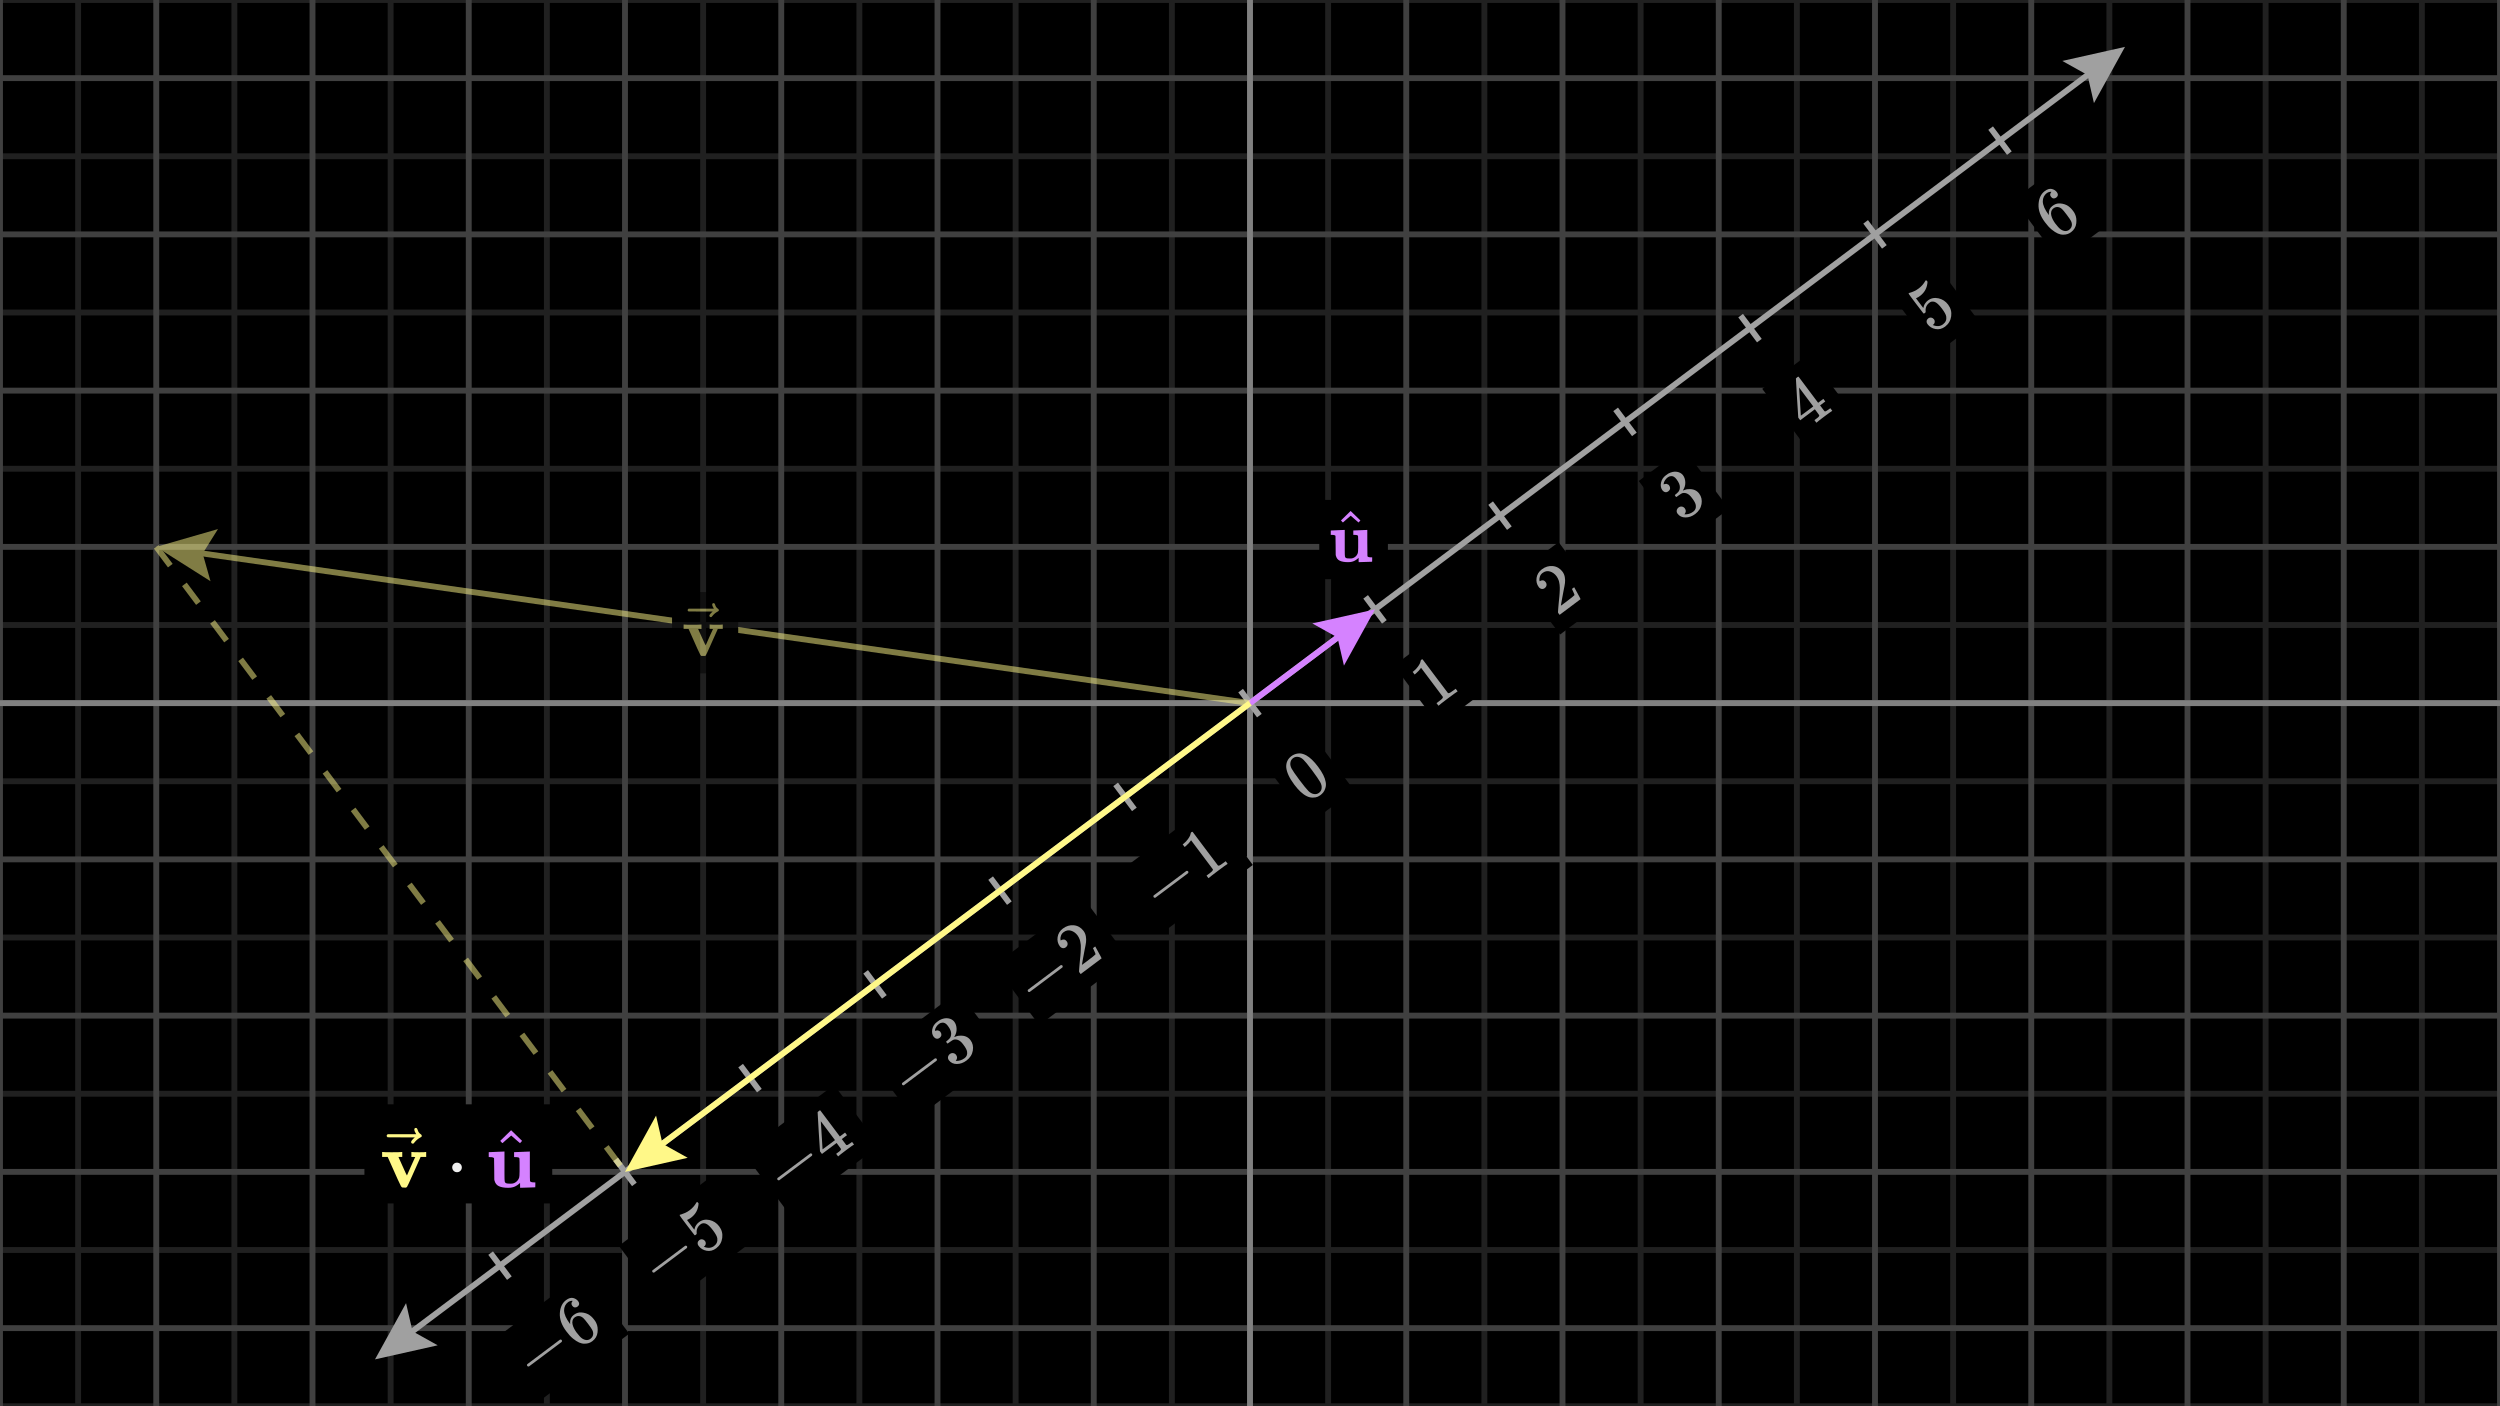 <svg width="640" height="360" viewBox="0 0 640 360" fill="none" xmlns="http://www.w3.org/2000/svg">
<rect x="0" y="0" width="640" height="360" fill="#333333" stroke="none"/>
<g clip-path="url(#clip0_438_9858)">
<path d="M640 0H0V360H640V0Z" fill="black"/>
<g clip-path="url(#clip1_438_9858)">
<path d="M0 0H640" stroke="#202020" stroke-width="1.5"/>
<path d="M0 40H640" stroke="#202020" stroke-width="1.5"/>
<path d="M0 80H640" stroke="#202020" stroke-width="1.5"/>
<path d="M0 120H640" stroke="#202020" stroke-width="1.5"/>
<path d="M0 160H640" stroke="#202020" stroke-width="1.5"/>
<path d="M0 200H640" stroke="#202020" stroke-width="1.5"/>
<path d="M0 240H640" stroke="#202020" stroke-width="1.5"/>
<path d="M0 280H640" stroke="#202020" stroke-width="1.5"/>
<path d="M0 320H640" stroke="#202020" stroke-width="1.5"/>
<path d="M0 360H640" stroke="#202020" stroke-width="1.5"/>
<path d="M20 0V360" stroke="#202020" stroke-width="1.5"/>
<path d="M60 0V360" stroke="#202020" stroke-width="1.5"/>
<path d="M100 0V360" stroke="#202020" stroke-width="1.5"/>
<path d="M140 0V360" stroke="#202020" stroke-width="1.5"/>
<path d="M180 0V360" stroke="#202020" stroke-width="1.5"/>
<path d="M220 0V360" stroke="#202020" stroke-width="1.5"/>
<path d="M260 0V360" stroke="#202020" stroke-width="1.5"/>
<path d="M300 0V360" stroke="#202020" stroke-width="1.5"/>
<path d="M340 0V360" stroke="#202020" stroke-width="1.5"/>
<path d="M380 0V360" stroke="#202020" stroke-width="1.5"/>
<path d="M420 0V360" stroke="#202020" stroke-width="1.5"/>
<path d="M460 0V360" stroke="#202020" stroke-width="1.5"/>
<path d="M500 0V360" stroke="#202020" stroke-width="1.5"/>
<path d="M540 0V360" stroke="#202020" stroke-width="1.5"/>
<path d="M580 0V360" stroke="#202020" stroke-width="1.5"/>
<path d="M620 0V360" stroke="#202020" stroke-width="1.5"/>
<path d="M0 20H640" stroke="#404040" stroke-width="1.5"/>
<path d="M0 60H640" stroke="#404040" stroke-width="1.5"/>
<path d="M0 100H640" stroke="#404040" stroke-width="1.5"/>
<path d="M0 140H640" stroke="#404040" stroke-width="1.5"/>
<path d="M0 180H640" stroke="#404040" stroke-width="1.5"/>
<path d="M0 220H640" stroke="#404040" stroke-width="1.5"/>
<path d="M0 260H640" stroke="#404040" stroke-width="1.5"/>
<path d="M0 300H640" stroke="#404040" stroke-width="1.5"/>
<path d="M0 340H640" stroke="#404040" stroke-width="1.5"/>
<path d="M0 0V360" stroke="#404040" stroke-width="1.5"/>
<path d="M40 0V360" stroke="#404040" stroke-width="1.5"/>
<path d="M80 0V360" stroke="#404040" stroke-width="1.5"/>
<path d="M120 0V360" stroke="#404040" stroke-width="1.5"/>
<path d="M160 0V360" stroke="#404040" stroke-width="1.5"/>
<path d="M200 0V360" stroke="#404040" stroke-width="1.5"/>
<path d="M240 0V360" stroke="#404040" stroke-width="1.5"/>
<path d="M280 0V360" stroke="#404040" stroke-width="1.5"/>
<path d="M320 0V360" stroke="#404040" stroke-width="1.5"/>
<path d="M360 0V360" stroke="#404040" stroke-width="1.5"/>
<path d="M400 0V360" stroke="#404040" stroke-width="1.5"/>
<path d="M440 0V360" stroke="#404040" stroke-width="1.5"/>
<path d="M480 0V360" stroke="#404040" stroke-width="1.5"/>
<path d="M520 0V360" stroke="#404040" stroke-width="1.5"/>
<path d="M560 0V360" stroke="#404040" stroke-width="1.5"/>
<path d="M600 0V360" stroke="#404040" stroke-width="1.5"/>
<path d="M640 0V360" stroke="#404040" stroke-width="1.5"/>
</g>
<path d="M0 180H640" stroke="#808080" stroke-width="1.5"/>
<path d="M320 0V360" stroke="#808080" stroke-width="1.5"/>
<path d="M527.95 15.6L544 12L536.05 26.4L534.4 19.2L527.95 15.6Z" fill="#A0A0A0"/>
<path d="M112.05 344.4L96 348L103.95 333.6L105.6 340.8L112.05 344.4Z" fill="#A0A0A0"/>
<path d="M99.2 345.6L540.8 14.4" stroke="#A0A0A0" stroke-width="1.5"/>
<path d="M125.6 320.799L130.4 327.199" stroke="#A0A0A0" stroke-width="1.5"/>
<path d="M157.6 296.799L162.4 303.199" stroke="#A0A0A0" stroke-width="1.5"/>
<path d="M189.6 272.799L194.4 279.199" stroke="#A0A0A0" stroke-width="1.5"/>
<path d="M221.6 248.799L226.4 255.199" stroke="#A0A0A0" stroke-width="1.5"/>
<path d="M253.6 224.799L258.4 231.199" stroke="#A0A0A0" stroke-width="1.5"/>
<path d="M285.6 200.799L290.4 207.199" stroke="#A0A0A0" stroke-width="1.5"/>
<path d="M317.6 176.799L322.4 183.199" stroke="#A0A0A0" stroke-width="1.5"/>
<path d="M349.6 152.799L354.4 159.199" stroke="#A0A0A0" stroke-width="1.5"/>
<path d="M381.6 128.799L386.4 135.199" stroke="#A0A0A0" stroke-width="1.5"/>
<path d="M413.6 104.799L418.4 111.199" stroke="#A0A0A0" stroke-width="1.5"/>
<path d="M445.6 80.799L450.4 87.199" stroke="#A0A0A0" stroke-width="1.5"/>
<path d="M477.6 56.799L482.4 63.199" stroke="#A0A0A0" stroke-width="1.5"/>
<path d="M509.6 32.799L514.4 39.199" stroke="#A0A0A0" stroke-width="1.5"/>
<path d="M149.333 325.761L126.371 342.982L138.121 358.648L161.083 341.427L149.333 325.761Z" fill="black"/>
<g clip-path="url(#clip2_438_9858)">
<path d="M135.119 349.875C135.119 349.875 135.072 349.812 134.978 349.687C134.883 349.562 134.879 349.414 134.963 349.245L143.374 342.937C143.577 342.906 143.722 342.948 143.809 343.064C143.895 343.18 143.895 343.33 143.809 343.516L135.397 349.825C135.212 349.858 135.072 349.812 134.978 349.687L135.119 349.875Z" fill="#A0A0A0"/>
<path d="M144.949 340.784C143.769 339.211 143.226 337.673 143.32 336.17C143.414 334.667 143.939 333.557 144.894 332.84C145.56 332.341 146.168 332.156 146.718 332.286C147.269 332.417 147.703 332.694 148.021 333.119C148.202 333.36 148.28 333.604 148.253 333.85C148.226 334.096 148.093 334.309 147.851 334.49C147.629 334.657 147.395 334.727 147.149 334.7C146.903 334.674 146.689 334.54 146.509 334.299C146.19 333.874 146.225 333.448 146.613 333.021C146.242 332.968 145.852 333.072 145.444 333.332C144.759 333.846 144.412 334.559 144.402 335.471C144.426 336.448 144.931 337.593 145.915 338.906L145.973 338.953C145.978 338.859 145.969 338.767 145.948 338.678C145.909 337.802 146.208 337.125 146.845 336.647L146.903 336.604C147.347 336.271 147.807 336.07 148.282 336C148.615 335.961 148.991 335.98 149.411 336.058C149.831 336.135 150.226 336.269 150.595 336.459C151.152 336.78 151.641 337.221 152.06 337.78L152.256 338.041C152.422 338.263 152.554 338.488 152.65 338.718C152.971 339.367 153.079 340.153 152.973 341.077C152.866 342.002 152.422 342.757 151.641 343.343C151.37 343.546 151.081 343.703 150.772 343.814C150.463 343.925 150.084 343.983 149.636 343.987C149.187 343.992 148.727 343.892 148.257 343.687C147.786 343.482 147.261 343.144 146.682 342.674C146.103 342.203 145.525 341.573 144.949 340.784ZM147.149 337.234C146.86 337.451 146.67 337.721 146.581 338.045C146.492 338.368 146.49 338.708 146.577 339.065C146.664 339.422 146.788 339.759 146.95 340.075C147.112 340.391 147.307 340.712 147.536 341.038C148.137 341.839 148.626 342.37 149.002 342.63C149.379 342.891 149.772 343.033 150.182 343.057C150.544 343.057 150.865 342.952 151.145 342.742C151.637 342.373 151.876 341.907 151.861 341.345C151.857 341.077 151.781 340.795 151.633 340.498C151.486 340.202 151.13 339.677 150.566 338.924C149.987 338.152 149.575 337.654 149.332 337.429C149.088 337.205 148.838 337.053 148.582 336.973C148.061 336.821 147.583 336.908 147.149 337.234Z" fill="#A0A0A0"/>
</g>
<path d="M181.278 301.803L158.427 318.941L170.176 334.607L193.027 317.468L181.278 301.803Z" fill="black"/>
<g clip-path="url(#clip3_438_9858)">
<path d="M167.174 325.834C167.174 325.834 167.127 325.771 167.033 325.646C166.939 325.521 166.934 325.373 167.018 325.204L175.43 318.896C175.632 318.865 175.777 318.907 175.864 319.023C175.951 319.139 175.951 319.289 175.864 319.475L167.453 325.784C167.267 325.817 167.127 325.771 167.033 325.646L167.174 325.834Z" fill="#A0A0A0"/>
<path d="M180.464 317.677C180.638 317.908 180.705 318.159 180.667 318.429C180.628 318.7 180.498 318.918 180.276 319.085L180.174 319.161C181.19 319.59 182.065 319.53 182.798 318.98C183.474 318.473 183.749 317.814 183.624 317.004C183.568 316.547 183.196 315.861 182.509 314.944C181.763 313.95 181.13 313.377 180.609 313.225C180.119 313.095 179.72 313.145 179.411 313.377L179.324 313.442C178.571 314.007 178.248 314.762 178.354 315.708C178.366 315.804 178.361 315.868 178.339 315.9C178.318 315.931 178.253 315.995 178.144 316.091C177.98 316.215 177.867 316.254 177.804 316.211C177.756 316.187 177.112 315.35 175.875 313.699L174.474 311.832C174.112 311.349 173.955 311.09 174.004 311.053C174.008 311.02 174.02 310.996 174.04 310.981C174.049 310.974 174.18 310.936 174.431 310.869C174.682 310.801 175.005 310.679 175.401 310.503C175.796 310.327 176.187 310.094 176.573 309.805C177.258 309.291 177.813 308.664 178.238 307.923C178.286 307.826 178.335 307.76 178.383 307.724C178.46 307.666 178.564 307.724 178.694 307.897L178.835 308.086C178.746 309.615 178.108 310.825 176.921 311.716C176.621 311.94 176.33 312.114 176.045 312.237L175.878 312.317L177.746 314.807C177.828 314.534 177.893 314.319 177.941 314.162C177.99 314.006 178.105 313.798 178.289 313.54C178.472 313.282 178.689 313.059 178.94 312.87C179.722 312.284 180.618 312.102 181.629 312.324C182.64 312.546 183.468 313.086 184.112 313.945C184.778 314.833 185.037 315.822 184.89 316.913C184.743 318.004 184.229 318.887 183.348 319.562C182.567 320.149 181.744 320.359 180.88 320.192C180.016 320.026 179.338 319.614 178.846 318.958C178.672 318.726 178.588 318.503 178.593 318.288C178.598 318.074 178.643 317.903 178.73 317.778C178.817 317.653 178.914 317.55 179.02 317.47C179.261 317.289 179.521 317.223 179.798 317.271C180.075 317.32 180.297 317.455 180.464 317.677Z" fill="#A0A0A0"/>
</g>
<path d="M213.517 277.758L190.317 295.158L201.937 310.651L225.136 293.251L213.517 277.758Z" fill="black"/>
<g clip-path="url(#clip4_438_9858)">
<path d="M199.184 302.211C199.184 302.211 199.137 302.148 199.043 302.023C198.949 301.897 198.944 301.75 199.029 301.581L207.44 295.273C207.643 295.241 207.788 295.284 207.874 295.399C207.961 295.515 207.961 295.666 207.874 295.852L199.463 302.16C199.277 302.194 199.137 302.148 199.043 302.023L199.184 302.211Z" fill="#A0A0A0"/>
<path d="M218.494 293.09C218.298 293.192 217.665 293.644 216.594 294.448C215.474 295.287 214.838 295.787 214.686 295.946L214.556 296.044L214.056 295.378L214.505 295.041C214.698 294.896 214.829 294.799 214.896 294.748C214.964 294.697 215.039 294.626 215.121 294.534C215.203 294.443 215.252 294.368 215.269 294.31C215.286 294.252 215.291 294.188 215.283 294.118C215.279 294.092 215.088 293.827 214.712 293.326L214.169 292.602L210.419 295.414L209.919 294.748L209.597 289.764C209.395 286.417 209.299 284.732 209.311 284.708C209.316 284.674 209.41 284.588 209.594 284.451L209.854 284.255L210.006 284.277L215.001 290.937L216.333 289.938L216.833 290.604L215.501 291.603L216.054 292.341C216.351 292.737 216.525 292.968 216.576 293.036C216.626 293.104 216.699 293.14 216.793 293.145C216.921 293.154 217.225 292.987 217.705 292.641L218.125 292.327L218.624 292.993L218.494 293.09ZM213.756 291.871L210.129 287.035L210.575 294.234L212.164 293.065L213.756 291.871Z" fill="#A0A0A0"/>
</g>
<path d="M245.348 253.764L222.369 270.998L234.107 286.648L257.085 269.414L245.348 253.764Z" fill="black"/>
<g clip-path="url(#clip5_438_9858)">
<path d="M231.106 277.877C231.106 277.877 231.058 277.814 230.964 277.689C230.87 277.563 230.865 277.416 230.95 277.247L239.361 270.939C239.564 270.907 239.709 270.95 239.796 271.065C239.883 271.181 239.883 271.332 239.796 271.518L231.384 277.827C231.198 277.86 231.058 277.814 230.964 277.689L231.106 277.877Z" fill="#A0A0A0"/>
<path d="M240.538 265.69C240.277 265.886 240.013 265.956 239.745 265.9C239.477 265.845 239.241 265.69 239.036 265.437C238.638 264.906 238.514 264.259 238.666 263.497C238.819 262.734 239.223 262.107 239.879 261.615C240.217 261.361 240.433 261.207 240.527 261.151C241.328 260.732 242.065 260.578 242.738 260.692C243.412 260.805 243.927 261.09 244.284 261.546C244.66 262.048 244.862 262.658 244.888 263.377C244.915 264.096 244.718 264.779 244.298 265.426L244.277 265.487C244.284 265.497 244.338 265.479 244.439 265.433C244.541 265.387 244.713 265.326 244.957 265.249C245.201 265.171 245.46 265.135 245.735 265.14C246.91 265.058 247.813 265.437 248.443 266.277C249.014 267.039 249.215 267.929 249.043 268.948C248.872 269.966 248.328 270.819 247.411 271.507C246.639 272.086 245.817 272.378 244.946 272.382C244.075 272.387 243.401 272.071 242.923 271.434C242.72 271.164 242.644 270.882 242.695 270.587C242.746 270.293 242.898 270.043 243.151 269.838C243.421 269.635 243.708 269.556 244.012 269.599C244.316 269.643 244.566 269.795 244.762 270.055C244.841 270.161 244.899 270.269 244.935 270.377C244.971 270.486 244.996 270.588 245.008 270.685C245.02 270.781 245.01 270.879 244.979 270.978C244.947 271.077 244.918 271.159 244.892 271.224C244.865 271.289 244.832 271.345 244.791 271.391C244.75 271.437 244.722 271.48 244.707 271.521L244.66 271.579C245.478 271.644 246.239 271.412 246.944 270.884C247.475 270.486 247.684 269.93 247.57 269.215C247.495 268.774 247.212 268.225 246.72 267.569L246.503 267.279C245.815 266.362 245.046 265.981 244.197 266.135C244.009 266.186 243.689 266.373 243.238 266.696L242.619 267.138L242.554 267.142C242.513 267.127 242.445 267.057 242.351 266.932C242.221 266.758 242.194 266.642 242.271 266.584C242.542 266.381 242.803 266.147 243.057 265.882C243.349 265.588 243.496 265.161 243.498 264.601C243.501 264.041 243.231 263.399 242.688 262.675L242.601 262.559C242.188 262.009 241.733 261.755 241.236 261.796C240.923 261.82 240.645 261.922 240.404 262.103C240.095 262.335 239.85 262.602 239.669 262.903C239.488 263.205 239.388 263.453 239.369 263.649C239.349 263.844 239.34 263.942 239.34 263.942L239.383 263.909C239.419 263.897 239.465 263.878 239.521 263.852C239.576 263.825 239.643 263.813 239.72 263.815C239.797 263.818 239.88 263.808 239.969 263.786C240.059 263.765 240.147 263.782 240.234 263.837C240.321 263.893 240.413 263.936 240.512 263.967C240.611 263.999 240.698 264.084 240.773 264.224C240.932 264.437 241.006 264.676 240.994 264.941C240.982 265.206 240.83 265.456 240.538 265.69Z" fill="#A0A0A0"/>
</g>
<path d="M277.408 229.977L254.557 247.115L266.046 262.433L288.897 245.295L277.408 229.977Z" fill="black"/>
<g clip-path="url(#clip6_438_9858)">
<path d="M263.304 254.008C263.304 254.008 263.257 253.945 263.163 253.82C263.069 253.694 263.064 253.547 263.149 253.378L271.56 247.07C271.762 247.039 271.907 247.081 271.994 247.197C272.081 247.312 272.081 247.463 271.994 247.649L263.583 253.957C263.397 253.991 263.257 253.945 263.163 253.82L263.304 254.008Z" fill="#A0A0A0"/>
<path d="M272.845 242.51C272.584 242.706 272.311 242.774 272.027 242.716C271.742 242.658 271.505 242.504 271.317 242.253C270.803 241.568 270.614 240.782 270.749 239.897C270.884 239.011 271.333 238.283 272.095 237.711C272.974 237.052 273.91 236.772 274.904 236.871C275.898 236.97 276.722 237.446 277.376 238.297C277.687 238.712 277.887 239.18 277.977 239.702C278.066 240.223 278.08 240.725 278.02 241.207C277.96 241.69 277.842 242.336 277.665 243.147C277.542 243.707 277.393 244.513 277.217 245.565L276.971 247.016L278.082 246.205C279.597 245.069 280.385 244.44 280.445 244.32C280.498 244.25 280.292 243.733 279.826 242.771L279.794 242.727L280.373 242.293L280.405 242.336C280.417 242.373 280.684 242.859 281.205 243.795C281.726 244.731 281.987 245.229 281.987 245.29L282.019 245.333L276.648 249.361L276.442 249.086L276.312 248.913C276.261 248.845 276.236 248.751 276.236 248.63C276.236 248.51 276.254 248.232 276.29 247.798C276.338 247.279 276.377 246.828 276.406 246.444C276.42 246.283 276.451 245.981 276.496 245.539C276.542 245.098 276.572 244.796 276.587 244.635C276.601 244.473 276.622 244.209 276.648 243.842C276.675 243.475 276.687 243.21 276.685 243.046C276.682 242.882 276.685 242.654 276.692 242.362C276.699 242.07 276.685 241.839 276.648 241.67C276.612 241.502 276.58 241.307 276.551 241.088C276.522 240.868 276.469 240.667 276.391 240.483C276.314 240.3 276.239 240.13 276.167 239.973C276.095 239.816 275.99 239.646 275.852 239.463C275.396 238.855 274.838 238.452 274.176 238.254C273.515 238.056 272.881 238.185 272.273 238.641C271.954 238.88 271.736 239.172 271.618 239.517C271.499 239.862 271.45 240.148 271.469 240.375C271.489 240.602 271.509 240.729 271.531 240.758C271.538 240.768 271.566 240.755 271.614 240.719C271.788 240.588 272.017 240.522 272.302 240.519C272.586 240.517 272.845 240.67 273.076 240.979C273.257 241.22 273.332 241.481 273.301 241.761C273.269 242.041 273.117 242.291 272.845 242.51Z" fill="#A0A0A0"/>
</g>
<path d="M309.235 206.106L286.731 222.984L298.219 238.303L320.723 221.425L309.235 206.106Z" fill="black"/>
<g clip-path="url(#clip7_438_9858)">
<path d="M295.478 229.877C295.478 229.877 295.431 229.814 295.337 229.689C295.243 229.564 295.238 229.416 295.322 229.247L303.734 222.939C303.936 222.908 304.081 222.95 304.168 223.066C304.255 223.182 304.255 223.332 304.168 223.518L295.757 229.827C295.571 229.86 295.431 229.814 295.337 229.689L295.478 229.877Z" fill="#A0A0A0"/>
<path d="M304.906 215.094L304.772 215.307C304.673 215.457 304.517 215.65 304.302 215.886C304.087 216.123 303.833 216.367 303.538 216.618L303.263 216.824L302.764 216.158L303.039 215.952C303.478 215.592 303.843 215.205 304.135 214.79C304.427 214.375 304.611 214.056 304.686 213.834C304.76 213.612 304.816 213.405 304.852 213.212C304.85 213.168 304.897 213.11 304.993 213.038C305.08 212.973 305.184 212.94 305.304 212.94L308.551 217.269L311.823 221.601C311.941 221.618 312.031 221.618 312.094 221.601C312.157 221.584 312.287 221.517 312.485 221.399C312.683 221.28 312.989 221.066 313.404 220.754L313.781 220.472L314.28 221.138L314.121 221.257C313.896 221.38 313.118 221.941 311.786 222.94C310.474 223.925 309.727 224.508 309.546 224.688L309.372 224.819L308.873 224.153L309.249 223.871C309.462 223.711 309.645 223.574 309.8 223.458C309.954 223.342 310.071 223.247 310.151 223.172C310.23 223.097 310.297 223.025 310.35 222.955C310.403 222.885 310.434 222.846 310.444 222.839C310.453 222.832 310.464 222.786 310.476 222.701C310.488 222.617 310.503 222.576 310.52 222.578L304.906 215.094Z" fill="#A0A0A0"/>
</g>
<path d="M334.868 186.615L323.419 195.201L335.168 210.867L346.617 202.28L334.868 186.615Z" fill="black"/>
<g clip-path="url(#clip8_438_9858)">
<path d="M329.272 196.393C329.226 195.205 329.671 194.261 330.607 193.559C331.071 193.211 331.628 192.989 332.28 192.893C332.931 192.796 333.64 192.958 334.408 193.378C335.365 193.911 336.369 194.877 337.419 196.277C338.541 197.773 339.191 199.072 339.37 200.175C339.481 200.725 339.458 201.247 339.301 201.742C339.144 202.236 338.962 202.607 338.754 202.853C338.547 203.099 338.326 203.317 338.092 203.508C337.841 203.696 337.568 203.855 337.274 203.986C336.98 204.116 336.569 204.182 336.043 204.185C335.518 204.187 335.01 204.063 334.52 203.812C333.511 203.332 332.446 202.344 331.324 200.848C330.065 199.168 329.381 197.683 329.272 196.393ZM332.399 193.776C331.878 193.684 331.419 193.787 331.024 194.083C330.618 194.387 330.387 194.802 330.329 195.328C330.276 195.76 330.377 196.227 330.633 196.729C330.889 197.231 331.545 198.186 332.602 199.596C333.745 201.12 334.537 202.095 334.976 202.52C335.415 202.944 335.875 203.195 336.355 203.273C336.842 203.359 337.284 203.255 337.679 202.958C338.065 202.668 338.285 202.277 338.338 201.785C338.401 201.286 338.271 200.75 337.947 200.178C337.624 199.606 336.928 198.598 335.859 197.153C334.809 195.753 334.079 194.86 333.669 194.474C333.259 194.088 332.836 193.855 332.399 193.776Z" fill="#A0A0A0"/>
</g>
<path d="M367.084 162.722L356.852 170.396L368.34 185.715L378.573 178.04L367.084 162.722Z" fill="black"/>
<g clip-path="url(#clip9_438_9858)">
<path d="M363.78 170.942L363.646 171.155C363.547 171.305 363.39 171.498 363.175 171.734C362.96 171.971 362.706 172.214 362.412 172.465L362.137 172.672L361.637 172.006L361.912 171.799C362.351 171.44 362.717 171.053 363.009 170.638C363.301 170.223 363.484 169.904 363.559 169.682C363.634 169.46 363.689 169.253 363.725 169.06C363.723 169.016 363.77 168.958 363.866 168.886C363.953 168.821 364.057 168.788 364.178 168.788L367.424 173.117L370.696 177.449C370.814 177.466 370.905 177.466 370.967 177.449C371.03 177.432 371.16 177.364 371.358 177.246C371.556 177.128 371.863 176.913 372.278 176.602L372.654 176.32L373.153 176.986L372.994 177.105C372.77 177.228 371.992 177.789 370.66 178.788C369.347 179.772 368.6 180.355 368.419 180.536L368.246 180.666L367.746 180L368.123 179.718C368.335 179.559 368.518 179.421 368.673 179.306C368.827 179.19 368.944 179.094 369.024 179.02C369.103 178.945 369.17 178.872 369.223 178.803C369.276 178.733 369.307 178.694 369.317 178.687C369.327 178.679 369.338 178.634 369.35 178.549C369.362 178.465 369.376 178.424 369.393 178.426L363.78 170.942Z" fill="#A0A0A0"/>
</g>
<path d="M398.997 138.787L387.896 147.113L399.385 162.431L410.486 154.105L398.997 138.787Z" fill="black"/>
<g clip-path="url(#clip10_438_9858)">
<path d="M395.457 150.553C395.197 150.749 394.924 150.817 394.64 150.759C394.355 150.702 394.118 150.547 393.93 150.296C393.416 149.611 393.227 148.826 393.362 147.94C393.497 147.055 393.946 146.326 394.708 145.754C395.587 145.095 396.523 144.816 397.517 144.914C398.511 145.013 399.335 145.489 399.989 146.34C400.3 146.755 400.5 147.223 400.589 147.745C400.679 148.266 400.693 148.768 400.633 149.25C400.573 149.733 400.454 150.379 400.278 151.19C400.155 151.75 400.006 152.556 399.829 153.608L399.583 155.059L400.694 154.248C402.21 153.112 402.997 152.483 403.058 152.363C403.111 152.293 402.905 151.776 402.439 150.814L402.406 150.77L402.985 150.336L403.018 150.379C403.03 150.416 403.297 150.902 403.818 151.838C404.339 152.774 404.6 153.272 404.6 153.333L404.632 153.376L399.261 157.404L399.055 157.129L398.925 156.956C398.874 156.888 398.849 156.794 398.849 156.673C398.849 156.553 398.867 156.275 398.903 155.841C398.951 155.322 398.99 154.871 399.019 154.487C399.033 154.326 399.063 154.024 399.109 153.582C399.155 153.141 399.185 152.839 399.2 152.678C399.214 152.516 399.235 152.252 399.261 151.885C399.288 151.518 399.3 151.253 399.297 151.089C399.295 150.925 399.297 150.697 399.305 150.405C399.312 150.113 399.297 149.882 399.261 149.713C399.225 149.545 399.192 149.35 399.164 149.131C399.135 148.911 399.081 148.71 399.004 148.526C398.927 148.343 398.852 148.173 398.78 148.016C398.707 147.859 398.603 147.689 398.465 147.506C398.009 146.898 397.45 146.495 396.789 146.297C396.128 146.099 395.494 146.228 394.886 146.684C394.567 146.923 394.349 147.215 394.231 147.56C394.112 147.905 394.063 148.191 394.082 148.418C394.101 148.645 394.122 148.773 394.144 148.801C394.151 148.811 394.179 148.798 394.227 148.762C394.401 148.631 394.63 148.565 394.915 148.563C395.199 148.56 395.457 148.713 395.689 149.022C395.87 149.264 395.945 149.524 395.913 149.804C395.882 150.084 395.73 150.334 395.457 150.553Z" fill="#A0A0A0"/>
</g>
<path d="M430.872 114.619L419.518 123.135L431.255 138.784L442.609 130.269L430.872 114.619Z" fill="black"/>
<g clip-path="url(#clip11_438_9858)">
<path d="M427.086 125.779C426.826 125.974 426.561 126.044 426.294 125.988C426.026 125.933 425.789 125.779 425.584 125.525C425.186 124.994 425.063 124.348 425.215 123.585C425.367 122.823 425.771 122.196 426.427 121.703C426.765 121.45 426.981 121.296 427.075 121.24C427.876 120.82 428.613 120.667 429.287 120.78C429.96 120.894 430.475 121.179 430.832 121.635C431.208 122.136 431.41 122.747 431.436 123.466C431.463 124.185 431.266 124.868 430.847 125.514L430.825 125.576C430.832 125.585 430.886 125.567 430.988 125.522C431.089 125.476 431.262 125.414 431.505 125.337C431.749 125.26 432.008 125.224 432.283 125.228C433.458 125.146 434.361 125.525 434.991 126.365C435.562 127.127 435.763 128.018 435.591 129.036C435.42 130.054 434.876 130.907 433.959 131.595C433.187 132.174 432.365 132.466 431.494 132.47C430.623 132.475 429.949 132.159 429.471 131.522C429.269 131.252 429.193 130.97 429.243 130.675C429.294 130.381 429.446 130.131 429.699 129.926C429.969 129.723 430.257 129.644 430.561 129.687C430.865 129.731 431.114 129.883 431.31 130.143C431.389 130.249 431.447 130.357 431.484 130.465C431.52 130.574 431.544 130.676 431.556 130.773C431.568 130.87 431.558 130.967 431.527 131.066C431.496 131.165 431.467 131.247 431.44 131.312C431.414 131.377 431.38 131.433 431.339 131.479C431.298 131.525 431.27 131.568 431.255 131.609L431.208 131.667C432.026 131.732 432.788 131.5 433.492 130.972C434.023 130.574 434.232 130.018 434.118 129.304C434.043 128.862 433.76 128.313 433.268 127.657L433.051 127.367C432.363 126.45 431.594 126.069 430.745 126.224C430.557 126.274 430.237 126.461 429.786 126.785L429.167 127.226L429.102 127.23C429.061 127.215 428.993 127.145 428.899 127.02C428.769 126.846 428.743 126.73 428.82 126.672C429.09 126.47 429.352 126.236 429.605 125.97C429.897 125.676 430.044 125.249 430.047 124.689C430.049 124.129 429.779 123.488 429.236 122.764L429.149 122.648C428.737 122.098 428.282 121.843 427.785 121.884C427.471 121.908 427.194 122.011 426.952 122.192C426.643 122.424 426.399 122.69 426.218 122.992C426.037 123.293 425.936 123.542 425.917 123.737C425.898 123.933 425.888 124.03 425.888 124.03L425.932 123.998C425.968 123.986 426.014 123.966 426.069 123.94C426.125 123.913 426.191 123.901 426.268 123.904C426.345 123.906 426.429 123.897 426.518 123.875C426.607 123.853 426.695 123.87 426.782 123.925C426.869 123.981 426.962 124.024 427.061 124.056C427.16 124.087 427.247 124.173 427.321 124.313C427.481 124.525 427.554 124.764 427.542 125.029C427.53 125.295 427.378 125.544 427.086 125.779Z" fill="#A0A0A0"/>
</g>
<path d="M462.933 90.702L451.136 99.549L462.755 115.041L474.551 106.193L462.933 90.702Z" fill="black"/>
<g clip-path="url(#clip12_438_9858)">
<path d="M468.933 105.264C468.737 105.366 468.104 105.818 467.033 106.622C465.913 107.461 465.277 107.961 465.125 108.12L464.995 108.218L464.496 107.552L464.944 107.215C465.137 107.07 465.268 106.973 465.335 106.922C465.403 106.871 465.478 106.8 465.56 106.708C465.642 106.617 465.691 106.542 465.708 106.484C465.725 106.426 465.73 106.362 465.723 106.292C465.718 106.266 465.527 106.001 465.151 105.5L464.608 104.776L460.858 107.588L460.359 106.922L460.037 101.938C459.834 98.592 459.739 96.906 459.751 96.882C459.756 96.849 459.85 96.763 460.033 96.625L460.294 96.43L460.446 96.452L465.44 103.111L466.772 102.112L467.272 102.778L465.94 103.777L466.493 104.515C466.79 104.911 466.964 105.143 467.015 105.21C467.065 105.278 467.138 105.314 467.232 105.319C467.36 105.328 467.664 105.161 468.144 104.816L468.564 104.501L469.063 105.167L468.933 105.264ZM464.195 104.045L460.569 99.209L461.014 106.408L462.603 105.239L464.195 104.045Z" fill="#A0A0A0"/>
</g>
<path d="M494.868 66.613L483.766 74.939L495.515 90.605L506.617 82.279L494.868 66.613Z" fill="black"/>
<g clip-path="url(#clip13_438_9858)">
<path d="M495.077 81.72C495.251 81.951 495.319 82.202 495.28 82.472C495.241 82.743 495.111 82.961 494.889 83.128L494.788 83.204C495.804 83.633 496.678 83.573 497.412 83.023C498.087 82.516 498.362 81.857 498.237 81.046C498.181 80.591 497.81 79.904 497.122 78.987C496.377 77.993 495.743 77.42 495.222 77.268C494.732 77.138 494.333 77.189 494.024 77.42L493.937 77.485C493.184 78.05 492.861 78.805 492.967 79.751C492.979 79.847 492.975 79.911 492.953 79.943C492.931 79.974 492.866 80.038 492.757 80.135C492.593 80.258 492.48 80.297 492.417 80.254C492.369 80.23 491.726 79.393 490.488 77.742L489.088 75.875C488.726 75.392 488.569 75.133 488.617 75.097C488.622 75.063 488.634 75.039 488.653 75.024C488.663 75.017 488.793 74.98 489.044 74.912C489.295 74.844 489.618 74.723 490.014 74.546C490.41 74.37 490.801 74.138 491.187 73.848C491.872 73.334 492.427 72.707 492.852 71.966C492.9 71.87 492.948 71.803 492.996 71.767C493.073 71.709 493.177 71.767 493.308 71.941L493.449 72.129C493.359 73.659 492.721 74.869 491.534 75.759C491.235 75.983 490.943 76.157 490.658 76.28L490.492 76.36L492.359 78.85C492.441 78.577 492.506 78.362 492.555 78.206C492.603 78.049 492.719 77.841 492.902 77.583C493.086 77.325 493.303 77.102 493.554 76.913C494.335 76.327 495.232 76.145 496.243 76.367C497.254 76.589 498.081 77.129 498.725 77.988C499.391 78.876 499.651 79.865 499.504 80.956C499.356 82.047 498.843 82.93 497.962 83.605C497.18 84.192 496.357 84.401 495.494 84.235C494.63 84.069 493.952 83.657 493.46 83.001C493.286 82.769 493.201 82.546 493.206 82.331C493.211 82.117 493.257 81.947 493.344 81.821C493.431 81.696 493.527 81.593 493.633 81.513C493.875 81.332 494.134 81.266 494.411 81.314C494.689 81.363 494.911 81.498 495.077 81.72Z" fill="#A0A0A0"/>
</g>
<path d="M526.859 42.621L515.52 51.125L527.269 66.79L538.608 58.286L526.859 42.621Z" fill="black"/>
<g clip-path="url(#clip14_438_9858)">
<path d="M523.498 56.876C522.319 55.303 521.776 53.765 521.87 52.262C521.964 50.758 522.489 49.649 523.444 48.932C524.11 48.433 524.718 48.248 525.268 48.378C525.818 48.509 526.253 48.786 526.571 49.211C526.752 49.452 526.829 49.696 526.803 49.942C526.776 50.188 526.642 50.401 526.401 50.582C526.179 50.749 525.945 50.819 525.699 50.792C525.453 50.766 525.239 50.632 525.058 50.391C524.74 49.966 524.775 49.54 525.163 49.113C524.792 49.06 524.402 49.164 523.994 49.424C523.309 49.938 522.962 50.651 522.952 51.563C522.976 52.54 523.48 53.685 524.465 54.998L524.523 55.045C524.527 54.951 524.519 54.859 524.497 54.77C524.459 53.894 524.758 53.217 525.395 52.739L525.453 52.696C525.897 52.363 526.356 52.161 526.832 52.092C527.165 52.053 527.541 52.072 527.961 52.15C528.381 52.227 528.775 52.361 529.144 52.551C529.702 52.872 530.19 53.312 530.61 53.872L530.806 54.133C530.972 54.355 531.104 54.58 531.2 54.81C531.521 55.459 531.628 56.245 531.522 57.169C531.416 58.093 530.972 58.849 530.19 59.435C529.92 59.638 529.631 59.794 529.322 59.905C529.013 60.016 528.634 60.074 528.185 60.079C527.736 60.084 527.277 59.984 526.806 59.779C526.336 59.574 525.811 59.236 525.232 58.765C524.653 58.295 524.075 57.665 523.498 56.876ZM525.699 53.326C525.409 53.543 525.22 53.813 525.131 54.136C525.041 54.46 525.04 54.8 525.127 55.157C525.214 55.514 525.338 55.851 525.5 56.167C525.661 56.483 525.857 56.804 526.086 57.13C526.687 57.931 527.175 58.461 527.552 58.722C527.928 58.983 528.322 59.125 528.732 59.149C529.094 59.149 529.415 59.044 529.694 58.834C530.187 58.465 530.426 57.999 530.411 57.437C530.406 57.169 530.33 56.887 530.183 56.59C530.036 56.294 529.68 55.769 529.115 55.016C528.536 54.244 528.125 53.745 527.881 53.521C527.638 53.297 527.388 53.145 527.132 53.065C526.611 52.913 526.133 53 525.699 53.326Z" fill="#A0A0A0"/>
</g>
<path d="M335.95 159.6L352 156L344.05 170.4L342.4 163.2L335.95 159.6Z" fill="#D582FF"/>
<path d="M320 180L348.8 158.4" stroke="#D582FF" stroke-width="1.5"/>
<path d="M355.302 127.975H337.733V148.268H355.302V127.975Z" fill="black"/>
<g clip-path="url(#clip15_438_9858)">
<path d="M340.726 135.805L342.427 135.732C343.561 135.684 344.134 135.66 344.146 135.66H344.255V138.863V140.818C344.255 141.722 344.273 142.271 344.309 142.464C344.345 142.657 344.442 142.79 344.599 142.862C344.768 142.935 345.069 142.971 345.504 142.971H345.775C346.173 142.971 346.541 142.844 346.879 142.591C347.217 142.338 347.452 142.012 347.585 141.614L347.603 141.578C347.651 141.433 347.681 140.974 347.693 140.202C347.693 140.178 347.693 140.13 347.693 140.057C347.693 139.744 347.693 139.49 347.693 139.297V138.085C347.693 137.626 347.681 137.343 347.657 137.234C347.633 137.126 347.555 137.047 347.422 136.999C347.253 136.951 347.006 136.927 346.68 136.927H346.445V135.805L350.028 135.66V138.972C350.028 141.179 350.04 142.314 350.064 142.374C350.124 142.579 350.45 142.682 351.041 142.682H351.277V143.243C351.277 143.617 351.271 143.804 351.259 143.804C351.029 143.804 350.456 143.822 349.539 143.858C348.622 143.894 348.049 143.912 347.82 143.912C347.808 143.912 347.802 143.725 347.802 143.351V142.79L347.603 142.989C347.036 143.46 346.505 143.737 346.01 143.822C345.781 143.882 345.474 143.912 345.087 143.912C344.207 143.912 343.507 143.791 342.988 143.55C342.469 143.309 342.132 142.869 341.975 142.229L341.939 142.03L341.92 139.641C341.92 138.097 341.908 137.277 341.884 137.18C341.788 137.011 341.462 136.927 340.907 136.927H340.672V135.805H340.726Z" fill="#D582FF"/>
<path d="M343.287 133.235L345.766 130.81L345.911 130.955C347.479 132.451 348.263 133.211 348.263 133.235L347.793 133.76C347.769 133.748 347.419 133.446 346.743 132.855L345.784 132.022L344.789 132.873C344.632 133.006 344.475 133.144 344.318 133.289C344.161 133.434 344.035 133.549 343.938 133.633L343.793 133.742C343.769 133.766 343.679 133.681 343.522 133.488L343.287 133.235Z" fill="#D582FF"/>
</g>
<path d="M176.05 296.4L160 300L167.95 285.6L169.6 292.8L176.05 296.4Z" fill="#FFF888"/>
<path d="M320 180L163.2 297.6" stroke="#FFF888" stroke-width="1.5"/>
<g opacity="0.5">
<path d="M320 180.001L43.96 140.566" stroke="#FFF888" stroke-width="1.5"/>
<path d="M53.895 148.803L40 139.999L55.804 135.438L51.879 141.696L53.895 148.803Z" fill="#FFF888"/>
<path d="M188.981 151.562H172.045V172.388H188.981V151.562Z" fill="black"/>
<g clip-path="url(#clip16_438_9858)">
<path d="M181.788 159.881C181.933 159.918 182.5 159.936 183.489 159.936C184.37 159.936 184.846 159.918 184.919 159.881H185.027V161.003H183.761L181.933 165.093C181.197 166.758 180.775 167.663 180.666 167.807C180.57 167.928 180.455 167.988 180.323 167.988C180.298 167.988 180.256 167.988 180.196 167.988C180.136 167.988 180.075 167.982 180.015 167.97H179.743C179.563 167.97 179.418 167.88 179.309 167.699C179.201 167.518 178.941 166.975 178.531 166.07C178.35 165.672 178.205 165.346 178.097 165.093L176.269 161.003H175.002V159.881H175.147C175.328 159.918 175.998 159.936 177.156 159.936C178.447 159.936 179.201 159.918 179.418 159.881H179.581V161.003H178.712L179.671 163.139C180.286 164.526 180.612 165.22 180.648 165.22C180.648 165.208 180.956 164.514 181.571 163.139C182.186 161.763 182.506 161.058 182.53 161.021C182.53 161.009 182.385 161.003 182.096 161.003H181.662V159.881H181.788Z" fill="#FFF888"/>
<path d="M182.322 154.759C182.322 154.663 182.352 154.579 182.413 154.506C182.473 154.434 182.563 154.398 182.684 154.398C182.768 154.398 182.841 154.428 182.901 154.488C182.961 154.536 183.022 154.651 183.082 154.832C183.203 155.278 183.45 155.622 183.824 155.863C183.957 155.948 184.023 156.056 184.023 156.189C184.023 156.298 184.005 156.37 183.969 156.406C183.933 156.442 183.848 156.497 183.715 156.569C183.197 156.834 182.744 157.214 182.358 157.709C182.334 157.733 182.304 157.769 182.268 157.818C182.232 157.866 182.201 157.902 182.177 157.926C182.153 157.95 182.123 157.962 182.087 157.962C182.051 157.962 182.008 157.968 181.96 157.98C181.876 157.98 181.797 157.95 181.725 157.89C181.652 157.83 181.61 157.739 181.598 157.619C181.598 157.389 181.882 157.033 182.449 156.551H179.354L176.26 156.533C176.103 156.424 176.025 156.31 176.025 156.189C176.025 156.105 176.103 155.984 176.26 155.827H182.756C182.467 155.369 182.322 155.013 182.322 154.759Z" fill="#FFF888"/>
</g>
<path d="M40 140L160 300" stroke="#FFF888" stroke-width="1.5" stroke-dasharray="6 6"/>
</g>
<rect x="93.294" y="282.707" width="48.077" height="25.37" fill="black"/>
<g clip-path="url(#clip17_438_9858)">
<path d="M105.459 294.914C105.622 294.955 106.26 294.975 107.373 294.975C108.364 294.975 108.9 294.955 108.981 294.914H109.103V296.176H107.678L105.622 300.778C104.794 302.651 104.319 303.669 104.196 303.832C104.088 303.967 103.959 304.035 103.81 304.035C103.782 304.035 103.735 304.035 103.667 304.035C103.599 304.035 103.531 304.028 103.464 304.015H103.158C102.954 304.015 102.792 303.913 102.669 303.709C102.547 303.506 102.255 302.895 101.794 301.877C101.59 301.429 101.427 301.063 101.305 300.778L99.249 296.176H97.824V294.914H97.987C98.19 294.955 98.944 294.975 100.247 294.975C101.699 294.975 102.547 294.955 102.792 294.914H102.975V296.176H101.998L103.077 298.579C103.769 300.14 104.135 300.92 104.176 300.92C104.176 300.906 104.522 300.126 105.214 298.579C105.907 297.031 106.266 296.237 106.294 296.196C106.294 296.183 106.131 296.176 105.805 296.176H105.316V294.914H105.459Z" fill="#FFF888"/>
<path d="M106.059 289.151C106.059 289.043 106.093 288.948 106.161 288.866C106.229 288.785 106.331 288.744 106.467 288.744C106.562 288.744 106.643 288.778 106.711 288.846C106.779 288.9 106.847 289.029 106.915 289.233C107.05 289.735 107.329 290.122 107.749 290.393C107.899 290.488 107.973 290.61 107.973 290.76C107.973 290.882 107.953 290.963 107.912 291.004C107.872 291.045 107.777 291.106 107.627 291.187C107.044 291.486 106.535 291.913 106.1 292.47C106.073 292.497 106.039 292.538 105.998 292.592C105.958 292.646 105.924 292.687 105.897 292.714C105.869 292.741 105.836 292.755 105.795 292.755C105.754 292.755 105.707 292.762 105.652 292.775C105.557 292.775 105.469 292.741 105.388 292.674C105.306 292.606 105.259 292.504 105.245 292.368C105.245 292.11 105.564 291.71 106.202 291.167H102.72L99.239 291.147C99.062 291.024 98.974 290.895 98.974 290.76C98.974 290.665 99.062 290.529 99.239 290.353H106.548C106.222 289.837 106.059 289.436 106.059 289.151Z" fill="#FFF888"/>
<path d="M115.765 298.864C115.765 298.539 115.881 298.254 116.111 298.009C116.342 297.765 116.634 297.643 116.987 297.643C117.313 297.643 117.598 297.751 117.842 297.968C118.086 298.186 118.215 298.477 118.229 298.844C118.229 299.183 118.113 299.475 117.883 299.719C117.652 299.964 117.36 300.086 117.007 300.086C116.654 300.086 116.362 299.971 116.132 299.74C115.901 299.509 115.779 299.217 115.765 298.864Z" fill="#F0F0F0"/>
<path d="M125.176 294.955L127.089 294.873C128.365 294.819 129.01 294.792 129.024 294.792H129.146V298.396V300.595C129.146 301.613 129.166 302.23 129.207 302.447C129.248 302.665 129.356 302.814 129.533 302.895C129.723 302.977 130.062 303.017 130.551 303.017H130.856C131.304 303.017 131.718 302.875 132.098 302.59C132.478 302.305 132.743 301.938 132.892 301.49L132.912 301.45C132.967 301.287 133.001 300.771 133.014 299.902C133.014 299.875 133.014 299.821 133.014 299.739C133.014 299.387 133.014 299.101 133.014 298.884V297.52C133.014 297.004 133.001 296.685 132.974 296.563C132.946 296.441 132.858 296.353 132.709 296.299C132.519 296.244 132.241 296.217 131.874 296.217H131.609V294.955L135.641 294.792V298.518C135.641 301.002 135.654 302.278 135.681 302.346C135.749 302.576 136.116 302.692 136.781 302.692H137.046V303.323C137.046 303.744 137.039 303.954 137.025 303.954C136.767 303.954 136.123 303.974 135.091 304.015C134.059 304.056 133.415 304.076 133.157 304.076C133.143 304.076 133.136 303.866 133.136 303.445V302.814L132.912 303.038C132.275 303.567 131.677 303.879 131.121 303.974C130.863 304.042 130.517 304.076 130.082 304.076C129.092 304.076 128.304 303.94 127.721 303.669C127.137 303.397 126.757 302.902 126.58 302.183L126.54 301.959L126.519 299.271C126.519 297.534 126.506 296.611 126.479 296.502C126.37 296.312 126.004 296.217 125.379 296.217H125.115V294.955H125.176Z" fill="#D582FF"/>
<path d="M128.057 292.064L130.846 289.336L131.009 289.498C132.773 291.182 133.656 292.037 133.656 292.064L133.126 292.654C133.099 292.641 132.705 292.301 131.945 291.636L130.866 290.7L129.746 291.657C129.57 291.806 129.394 291.962 129.217 292.125C129.041 292.288 128.898 292.417 128.789 292.512L128.627 292.634C128.599 292.661 128.498 292.566 128.321 292.349L128.057 292.064Z" fill="#D582FF"/>
</g>
</g>
<defs>
<clipPath id="clip0_438_9858">
<rect width="640" height="360" fill="white"/>
</clipPath>
<clipPath id="clip1_438_9858">
<rect width="640" height="360" fill="white"/>
</clipPath>
<clipPath id="clip2_438_9858">
<rect width="23.128" height="13.536" fill="white" transform="matrix(0.8 -0.6 0.6 0.8 129.244 344.578)"/>
</clipPath>
<clipPath id="clip3_438_9858">
<rect width="23.128" height="13.536" fill="white" transform="matrix(0.8 -0.6 0.6 0.8 161.3 320.537)"/>
</clipPath>
<clipPath id="clip4_438_9858">
<rect width="23.128" height="13.736" fill="white" transform="matrix(0.8 -0.6 0.6 0.8 193.19 296.754)"/>
</clipPath>
<clipPath id="clip5_438_9858">
<rect width="23.128" height="13.52" fill="white" transform="matrix(0.8 -0.6 0.6 0.8 225.242 272.592)"/>
</clipPath>
<clipPath id="clip6_438_9858">
<rect width="23.128" height="13.536" fill="white" transform="matrix(0.8 -0.6 0.6 0.8 257.43 248.711)"/>
</clipPath>
<clipPath id="clip7_438_9858">
<rect width="23.128" height="13.536" fill="white" transform="matrix(0.8 -0.6 0.6 0.8 289.604 224.58)"/>
</clipPath>
<clipPath id="clip8_438_9858">
<rect width="9.048" height="12.456" fill="white" transform="matrix(0.8 -0.6 0.6 0.8 327.001 196.26)"/>
</clipPath>
<clipPath id="clip9_438_9858">
<rect width="9.048" height="12.056" fill="white" transform="matrix(0.8 -0.6 0.6 0.8 359.739 171.979)"/>
</clipPath>
<clipPath id="clip10_438_9858">
<rect width="9.048" height="12.056" fill="white" transform="matrix(0.8 -0.6 0.6 0.8 391.305 148.305)"/>
</clipPath>
<clipPath id="clip11_438_9858">
<rect width="9.048" height="12.432" fill="white" transform="matrix(0.8 -0.6 0.6 0.8 423.054 124.232)"/>
</clipPath>
<clipPath id="clip12_438_9858">
<rect width="9.048" height="12.256" fill="white" transform="matrix(0.8 -0.6 0.6 0.8 454.892 100.479)"/>
</clipPath>
<clipPath id="clip13_438_9858">
<rect width="9.048" height="12.456" fill="white" transform="matrix(0.8 -0.6 0.6 0.8 487.175 76.129)"/>
</clipPath>
<clipPath id="clip14_438_9858">
<rect width="9.048" height="12.456" fill="white" transform="matrix(0.8 -0.6 0.6 0.8 519.056 52.219)"/>
</clipPath>
<clipPath id="clip15_438_9858">
<rect width="11.568" height="14.912" fill="white" transform="translate(340 129)"/>
</clipPath>
<clipPath id="clip16_438_9858">
<rect width="10.984" height="15.328" fill="white" transform="translate(174.532 152.588)"/>
</clipPath>
<clipPath id="clip17_438_9858">
<rect width="40.077" height="17.37" fill="white" transform="translate(97.294 286.707)"/>
</clipPath>
</defs>
</svg>
